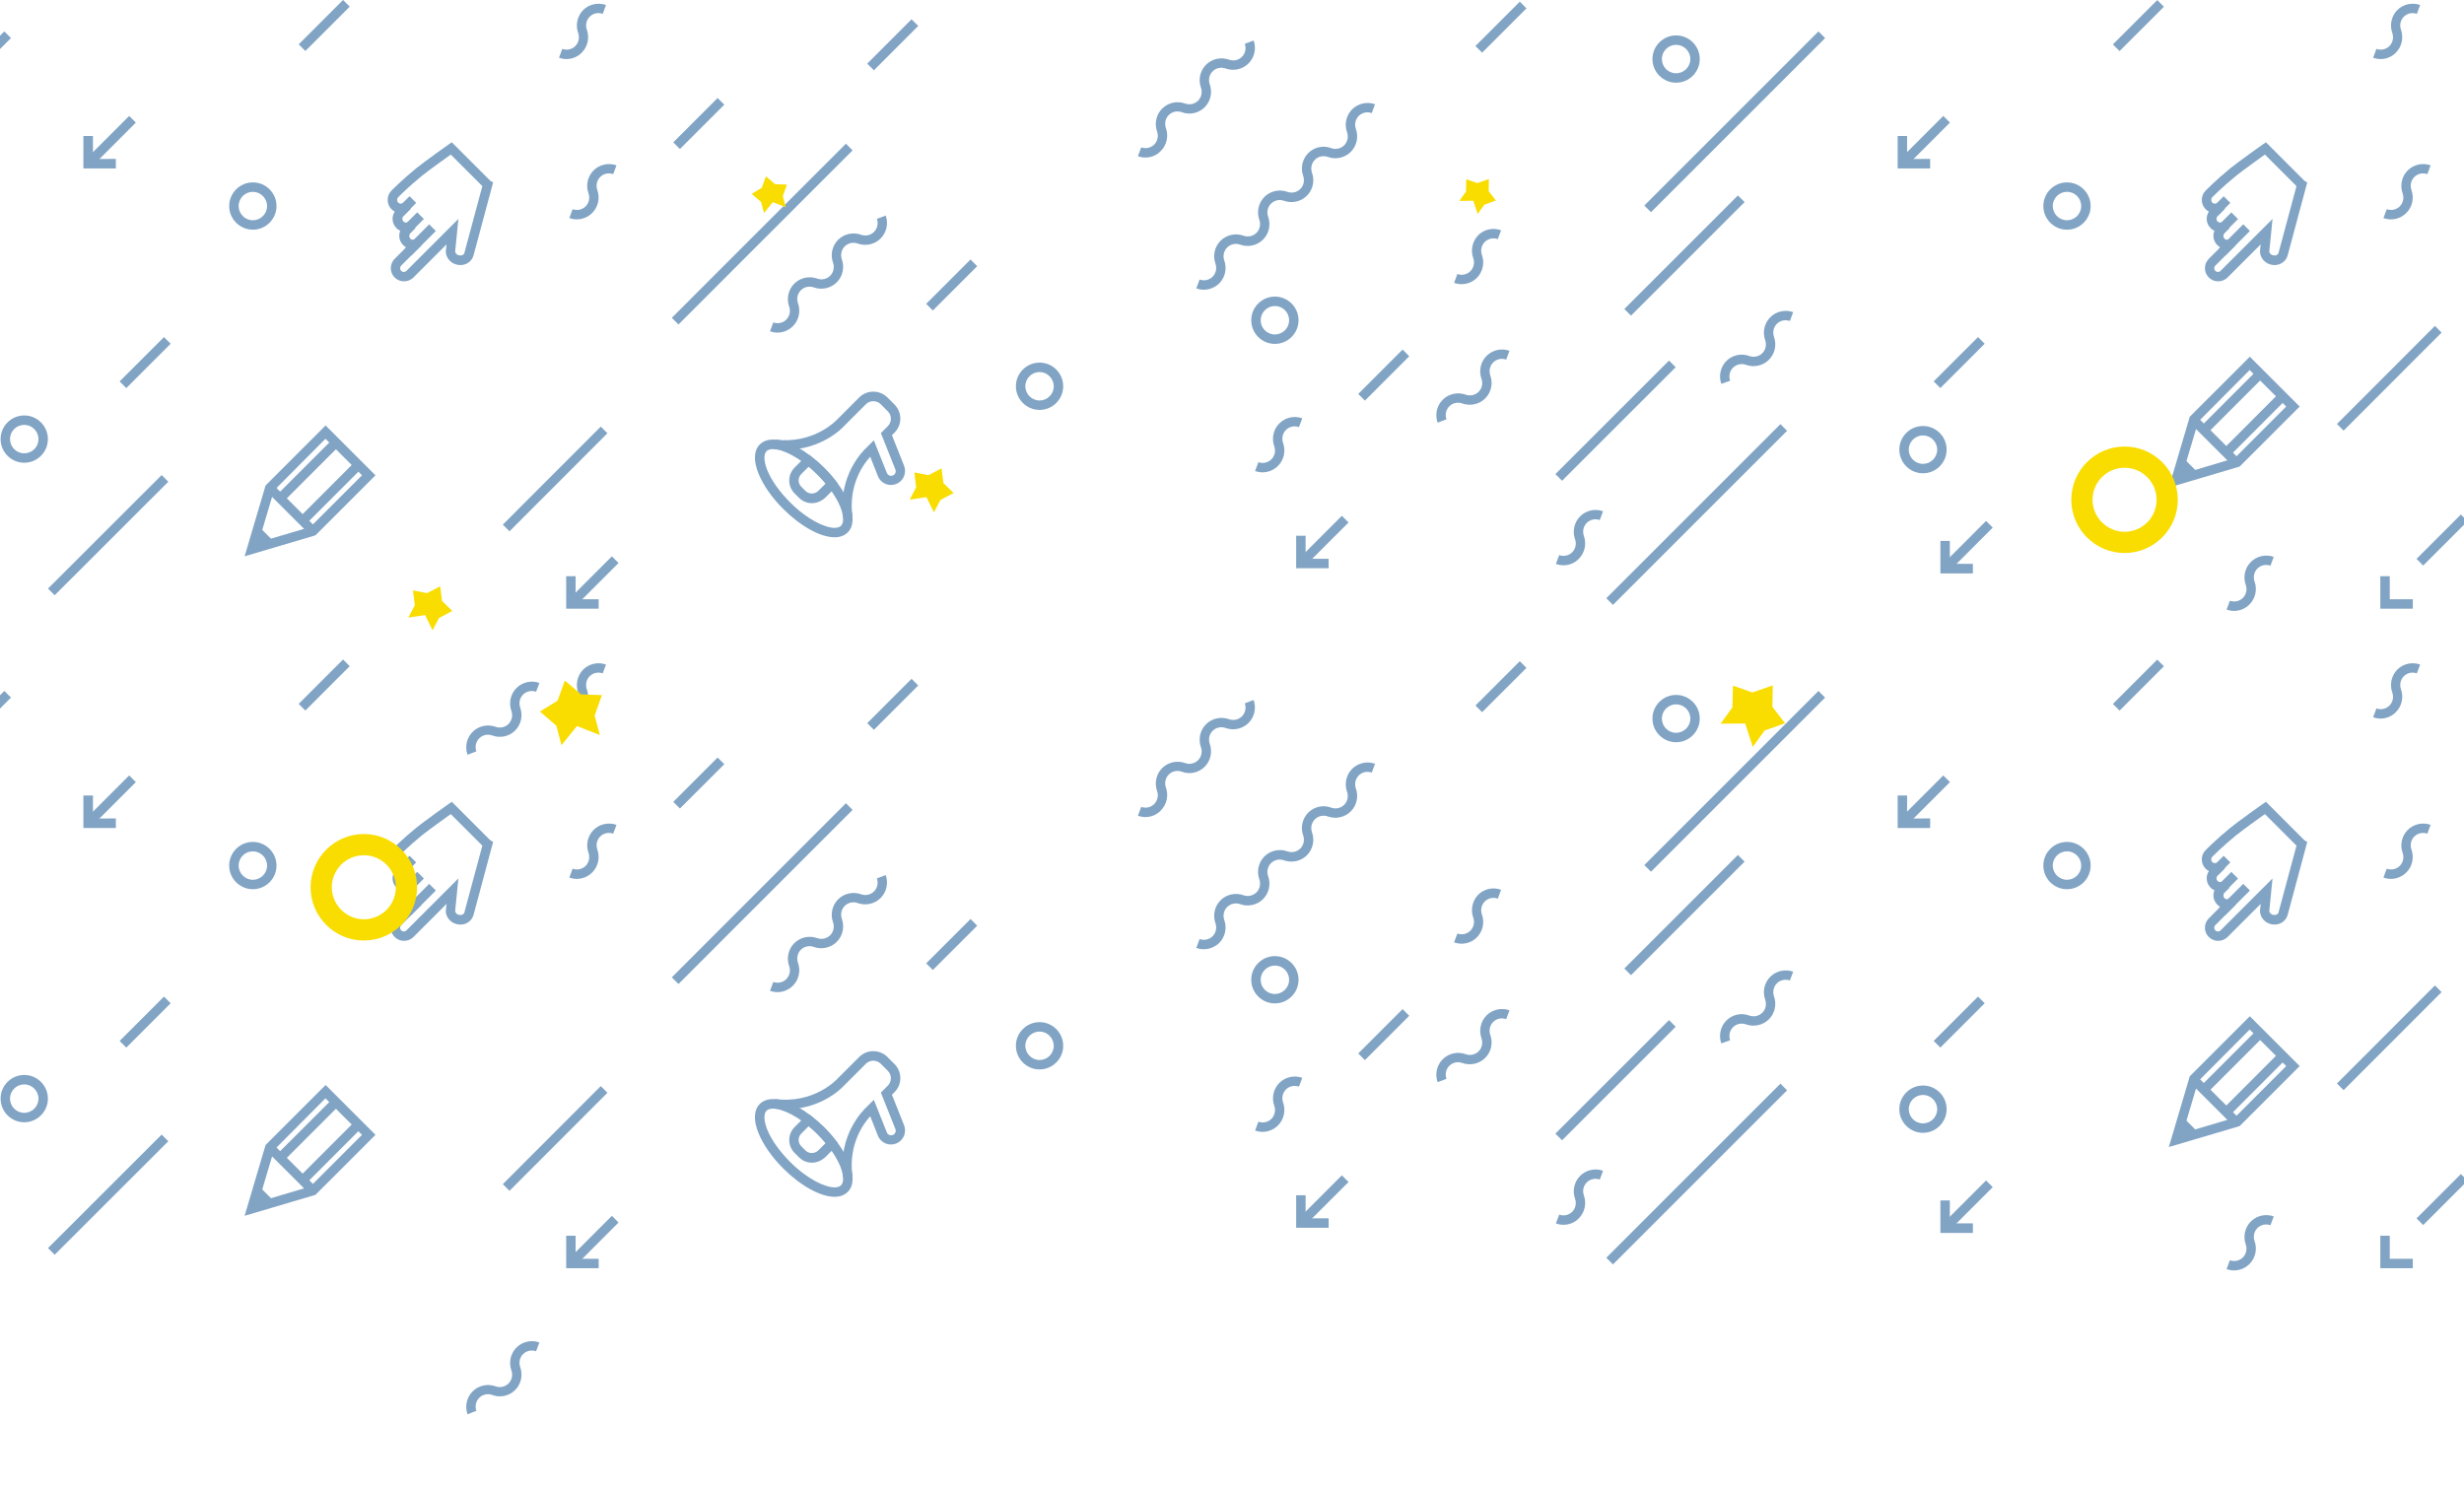<svg width="1920" height="1160" viewBox="0 0 1920 1160" fill="none" xmlns="http://www.w3.org/2000/svg">
<g opacity="0.5">
<path d="M441.417 560.026C439.434 560.026 437.45 559.676 435.584 558.976L438.15 552.094C441.65 553.377 445.616 552.56 448.299 549.877C450.866 547.311 451.799 543.344 450.516 539.728C448.299 533.546 449.816 526.546 454.365 521.88C459.031 517.214 466.031 515.698 472.213 517.914L469.647 524.797C466.147 523.513 462.181 524.33 459.498 527.013C456.932 529.579 455.998 533.546 457.282 537.162C459.498 543.344 457.982 550.344 453.315 555.01C450.166 558.276 445.85 560.026 441.417 560.026Z" fill="#03498A"/>
<path d="M1218.21 954.548C1216.23 954.548 1214.25 954.198 1212.38 953.499L1214.95 946.616C1218.45 947.899 1222.41 947.083 1225.1 944.4C1227.66 941.833 1228.6 937.867 1227.31 934.251C1225.1 928.068 1226.61 921.069 1231.28 916.403C1235.95 911.736 1242.94 910.22 1249.13 912.436L1246.56 919.319C1243.06 918.036 1239.09 918.852 1236.41 921.535C1233.85 924.102 1232.91 928.068 1234.2 931.684C1236.41 937.867 1234.9 944.866 1230.23 949.532C1226.96 952.915 1222.65 954.548 1218.21 954.548Z" fill="#03498A"/>
<path d="M1138.89 735.473C1136.91 735.473 1134.92 735.123 1133.06 734.423L1135.62 727.54C1139.12 728.823 1143.09 728.007 1145.77 725.324C1148.34 722.757 1149.27 718.791 1147.99 715.175C1145.77 708.992 1147.29 701.993 1151.84 697.327C1156.5 692.661 1163.5 691.144 1169.69 693.477L1167.12 700.36C1163.62 699.077 1159.65 699.893 1156.97 702.576C1154.4 705.143 1153.47 709.109 1154.75 712.725C1156.97 718.908 1155.45 725.907 1150.79 730.573C1147.64 733.723 1143.32 735.473 1138.89 735.473Z" fill="#03498A"/>
<path d="M449.466 684.962C447.482 684.962 445.499 684.612 443.633 683.912L446.199 677.029C449.699 678.312 453.665 677.496 456.348 674.813C458.914 672.246 459.848 668.28 458.565 664.664C456.348 658.481 457.865 651.482 462.531 646.816C467.197 642.15 474.196 640.633 480.379 642.849L477.812 649.732C474.313 648.449 470.347 649.265 467.664 651.949C465.097 654.515 464.164 658.481 465.447 662.097C467.664 668.28 466.147 675.279 461.481 679.945C458.215 683.212 453.898 684.962 449.466 684.962Z" fill="#03498A"/>
<path d="M983.833 882.115C981.85 882.115 979.866 881.765 978 881.065L980.566 874.182C984.066 875.466 988.032 874.649 990.715 871.966C993.282 869.4 994.215 865.433 992.932 861.817C990.715 855.634 992.232 848.635 996.898 843.969C1001.56 839.303 1008.56 837.786 1014.75 840.003L1012.18 846.885C1008.68 845.602 1004.71 846.419 1002.03 849.102C999.464 851.668 998.531 855.634 999.814 859.251C1002.03 865.433 1000.51 872.433 995.848 877.099C992.582 880.365 988.149 882.115 983.833 882.115Z" fill="#03498A"/>
<path d="M938.01 739.789C936.027 739.789 934.044 739.439 932.178 738.739L934.744 731.856C938.244 733.14 942.21 732.323 944.893 729.64C947.459 727.074 948.393 723.107 947.109 719.491C944.893 713.308 946.409 706.309 951.076 701.643C955.742 696.977 962.741 695.46 968.924 697.677C972.423 698.96 976.389 698.143 979.073 695.46C981.639 692.894 982.572 688.928 981.289 685.312C979.073 679.129 980.589 672.13 985.255 667.464C989.921 662.797 996.921 661.281 1003.1 663.497C1006.6 664.78 1010.57 663.964 1013.25 661.281C1015.82 658.714 1016.75 654.748 1015.47 651.132C1013.25 644.949 1014.77 637.95 1019.43 633.284C1024.1 628.618 1031.1 627.101 1037.28 629.434C1040.78 630.718 1044.75 629.901 1047.43 627.218C1050 624.652 1050.93 620.685 1049.65 617.069C1047.43 610.886 1048.95 603.887 1053.61 599.221C1058.28 594.555 1065.28 593.038 1071.46 595.255L1068.9 602.137C1065.4 600.854 1061.43 601.671 1058.75 604.354C1056.18 607.037 1055.25 610.886 1056.53 614.503C1058.75 620.685 1057.23 627.685 1052.56 632.351C1047.9 637.017 1040.9 638.533 1034.72 636.317C1031.22 635.034 1027.25 635.85 1024.57 638.533C1022 641.1 1021.07 645.066 1022.35 648.682C1024.57 654.865 1023.05 661.864 1018.38 666.53C1013.72 671.196 1006.72 672.713 1000.54 670.496C997.037 669.213 993.071 670.03 990.388 672.713C987.822 675.279 986.888 679.246 988.172 682.862C990.388 689.044 988.871 696.044 984.205 700.71C979.539 705.376 972.54 706.892 966.357 704.676C962.858 703.393 958.891 704.209 956.208 706.892C953.642 709.459 952.709 713.425 953.992 717.041C956.208 723.224 954.692 730.223 950.026 734.889C946.759 738.039 942.443 739.789 938.01 739.789Z" fill="#03498A"/>
<path d="M605.833 773.223C603.85 773.223 601.866 772.873 600 772.173L602.566 765.291C606.066 766.574 610.032 765.757 612.715 763.074C615.282 760.508 616.215 756.542 614.932 752.926C612.715 746.743 614.232 739.744 618.898 735.077C623.564 730.411 630.563 728.895 636.746 731.111C640.246 732.394 644.212 731.578 646.895 728.895C649.461 726.328 650.394 722.362 649.111 718.746C646.895 712.563 648.411 705.564 653.077 700.898C657.744 696.232 664.743 694.715 670.926 696.932C674.425 698.215 678.391 697.398 681.074 694.715C683.641 692.149 684.574 688.183 683.291 684.566L690.173 682C692.39 688.183 690.873 695.182 686.207 699.848C681.541 704.514 674.542 706.031 668.359 703.814C664.86 702.531 660.893 703.348 658.21 706.031C655.644 708.597 654.711 712.563 655.994 716.18C658.21 722.362 656.694 729.361 652.028 734.028C647.361 738.694 640.362 740.21 634.18 737.994C630.68 736.711 626.714 737.527 624.031 740.21C621.464 742.777 620.531 746.743 621.814 750.359C624.031 756.542 622.514 763.541 617.848 768.207C614.582 771.473 610.266 773.223 605.833 773.223Z" fill="#03498A"/>
<path d="M892.516 636.784C890.533 636.784 888.55 636.434 886.684 635.734L889.25 628.851C892.75 630.135 896.716 629.318 899.399 626.635C901.965 623.952 902.898 620.102 901.615 616.486C899.399 610.303 900.915 603.304 905.581 598.638C910.248 593.972 917.247 592.455 923.43 594.672C926.929 595.955 930.895 595.138 933.578 592.455C936.145 589.889 937.078 585.923 935.795 582.307C933.578 576.124 935.095 569.125 939.761 564.458C944.427 559.792 951.426 558.276 957.609 560.492C961.109 561.775 965.075 560.959 967.758 558.276C970.324 555.709 971.258 551.743 969.974 548.127L976.857 545.561C979.073 551.743 977.557 558.742 972.891 563.409C968.225 568.075 961.225 569.591 955.043 567.375C951.543 566.092 947.577 566.908 944.894 569.591C942.327 572.158 941.394 576.124 942.677 579.74C944.894 585.923 943.377 592.922 938.711 597.588C934.045 602.254 927.046 603.771 920.863 601.438C917.364 600.155 913.397 600.971 910.714 603.654C908.148 606.221 907.215 610.187 908.498 613.803C910.714 619.986 909.198 626.985 904.532 631.651C901.382 635.034 896.949 636.784 892.516 636.784Z" fill="#03498A"/>
<path d="M364.308 1102.23C362.091 1096.05 363.608 1089.05 368.274 1084.38C372.94 1079.72 379.939 1078.2 386.122 1080.42C389.621 1081.7 393.588 1080.89 396.271 1078.2C398.837 1075.64 399.77 1071.67 398.487 1068.05C396.271 1061.87 397.787 1054.87 402.453 1050.21C407.119 1045.54 414.119 1044.02 420.301 1046.24L417.735 1053.12C414.235 1051.84 410.269 1052.66 407.586 1055.34C405.02 1057.9 404.086 1061.87 405.37 1065.49C407.586 1071.67 406.07 1078.67 401.403 1083.34C396.737 1088 389.738 1089.52 383.555 1087.18C380.056 1085.9 376.09 1086.72 373.406 1089.4C370.84 1092.08 369.907 1095.93 371.19 1099.55L364.308 1102.23Z" fill="#03498A"/>
<path d="M1120.22 843.378C1118.01 837.195 1119.52 830.196 1124.19 825.529C1128.86 820.863 1135.86 819.347 1142.04 821.563C1145.54 822.846 1149.5 822.03 1152.19 819.347C1154.75 816.78 1155.69 812.814 1154.4 809.198C1152.19 803.015 1153.7 796.016 1158.37 791.35C1163.04 786.684 1170.03 785.167 1176.22 787.384L1173.65 794.266C1170.15 792.983 1166.19 793.8 1163.5 796.483C1160.94 799.049 1160 803.015 1161.29 806.632C1163.5 812.814 1161.99 819.813 1157.32 824.48C1152.65 829.146 1145.65 830.662 1139.47 828.446C1135.97 827.163 1132.01 827.979 1129.32 830.662C1126.76 833.229 1125.82 837.195 1127.11 840.811L1120.22 843.378Z" fill="#03498A"/>
<path d="M756.255 716.254L721.684 750.811L726.879 756.009L761.451 721.452L756.255 716.254Z" fill="#03498A"/>
<path d="M1092.92 786.451L1058.37 821.027L1063.56 826.222L1098.12 791.646L1092.92 786.451Z" fill="#03498A"/>
<path d="M468.134 846.46L391.795 922.885L396.994 928.078L473.333 851.653L468.134 846.46Z" fill="#03498A"/>
<path d="M127.784 776.704L93.213 811.261L98.409 816.459L132.98 781.902L127.784 776.704Z" fill="#03498A"/>
<path d="M710.306 529.029L675.754 563.601L680.952 568.796L715.504 534.224L710.306 529.029Z" fill="#03498A"/>
<path d="M559.18 590.371L524.623 624.938L529.82 630.133L564.377 595.567L559.18 590.371Z" fill="#03498A"/>
<path d="M267.315 514L232.748 548.557L237.944 553.754L272.51 519.197L267.315 514Z" fill="#03498A"/>
<path d="M1184.26 515.308L1149.69 549.864L1154.89 555.062L1189.46 520.506L1184.26 515.308Z" fill="#03498A"/>
<path d="M125.959 884.232L37.414 972.702L42.608 977.901L131.153 889.431L125.959 884.232Z" fill="#03498A"/>
<path d="M1300.53 795L1212 883.495L1217.2 888.693L1305.73 800.198L1300.53 795Z" fill="#03498A"/>
<path d="M659.156 625.987L523.486 761.695L528.684 766.891L664.354 631.183L659.156 625.987Z" fill="#03498A"/>
<path d="M1387.34 844.546L1251.65 980.235L1256.85 985.432L1392.53 849.743L1387.34 844.546Z" fill="#03498A"/>
<path d="M3.361 538.466L-132.328 674.155L-127.132 679.352L8.558 543.663L3.361 538.466Z" fill="#03498A"/>
<path d="M1045.62 916L1011.05 950.552L1016.24 955.75L1050.82 921.198L1045.62 916Z" fill="#03498A"/>
<path d="M1010 956.858V931.544H1017.35V949.509H1035.31V956.858H1010Z" fill="#03498A"/>
<path d="M476.793 947.583L442.236 982.149L447.434 987.345L481.99 952.779L476.793 947.583Z" fill="#03498A"/>
<path d="M441.182 988.378V963.064H448.531V981.029H466.496V988.378H441.182Z" fill="#03498A"/>
<path d="M1547.59 920L1513.03 954.562L1518.23 959.758L1552.79 925.197L1547.59 920Z" fill="#03498A"/>
<path d="M1512 960.896V935.582H1519.35V953.43H1537.31V960.896H1512Z" fill="#03498A"/>
<path d="M100.664 604.348L66.107 638.914L71.305 644.11L105.861 609.543L100.664 604.348Z" fill="#03498A"/>
<path d="M64.975 645.299V619.985H72.44V637.95L90.288 637.833V645.299H64.975Z" fill="#03498A"/>
<path d="M810.043 833.462C799.894 833.462 791.611 825.18 791.611 815.031C791.611 804.882 799.894 796.6 810.043 796.6C820.192 796.6 828.474 804.882 828.474 815.031C828.474 825.18 820.192 833.462 810.043 833.462ZM810.043 803.949C803.977 803.949 798.961 808.848 798.961 815.031C798.961 821.097 803.977 826.113 810.043 826.113C816.109 826.113 821.125 821.214 821.125 815.031C821.008 808.965 816.109 803.949 810.043 803.949Z" fill="#03498A"/>
<path d="M993.422 782.018C983.273 782.018 974.99 773.735 974.99 763.587C974.99 753.438 983.273 745.155 993.422 745.155C1003.57 745.155 1011.85 753.438 1011.85 763.587C1011.85 773.735 1003.57 782.018 993.422 782.018ZM993.422 752.504C987.356 752.504 982.339 757.521 982.339 763.587C982.339 769.653 987.239 774.669 993.422 774.669C999.488 774.669 1004.5 769.769 1004.5 763.587C1004.5 757.404 999.488 752.504 993.422 752.504Z" fill="#03498A"/>
<path d="M197.025 693.011C186.876 693.011 178.594 684.729 178.594 674.58C178.594 664.431 186.876 656.148 197.025 656.148C207.174 656.148 215.456 664.431 215.456 674.58C215.456 684.729 207.174 693.011 197.025 693.011ZM197.025 663.498C190.959 663.498 185.943 668.397 185.943 674.58C185.943 680.646 190.959 685.662 197.025 685.662C203.091 685.662 208.107 680.762 208.107 674.58C208.107 668.514 203.091 663.498 197.025 663.498Z" fill="#03498A"/>
<path d="M18.894 874.641C8.745 874.641 0.463 866.358 0.463 856.21C0.463 846.061 8.745 837.778 18.894 837.778C29.043 837.778 37.325 846.061 37.325 856.21C37.325 866.358 29.043 874.641 18.894 874.641ZM18.894 845.127C12.828 845.127 7.812 850.027 7.812 856.21C7.812 862.276 12.711 867.292 18.894 867.292C24.96 867.292 29.976 862.392 29.976 856.21C29.976 850.144 24.96 845.127 18.894 845.127Z" fill="#03498A"/>
<path d="M190.611 947.549L206.943 892.372L253.721 845.594L292.567 884.439L245.789 931.218L190.611 947.549ZM213.475 896.338L201.46 936.7L241.822 924.685L282.068 884.439L253.604 855.976L213.475 896.338Z" fill="#03498A"/>
<path d="M196.092 942.067L201.458 924.103L214.056 936.701L196.092 942.067Z" fill="#03498A"/>
<path d="M212.319 891.179L207.123 896.376L241.69 930.933L246.885 925.735L212.319 891.179Z" fill="#03498A"/>
<path d="M259.187 856.297L215.705 899.761L220.901 904.959L264.383 861.495L259.187 856.297Z" fill="#03498A"/>
<path d="M276.606 873.86L233.154 917.349L238.353 922.543L281.805 879.055L276.606 873.86Z" fill="#03498A"/>
<path d="M314.729 733.256C312.046 733.256 309.48 732.206 307.497 730.223C303.53 726.257 303.53 719.724 307.497 715.758L316.479 706.776C315.662 706.309 314.846 705.726 314.146 705.026C312.163 703.043 311.113 700.476 311.113 697.793C311.113 696.394 311.346 695.11 311.93 693.827C310.763 693.361 309.713 692.661 308.897 691.727C305.397 688.228 304.93 682.862 307.613 678.895C306.68 678.429 305.864 677.846 305.047 677.029C301.081 673.063 301.081 666.53 305.047 662.564C305.28 662.331 312.979 654.398 324.411 645.066C331.061 639.7 348.792 627.101 349.492 626.635L352.058 624.885L382.155 654.981L384.255 656.148L368.973 713.075C368.273 715.758 366.407 717.975 363.84 719.374C361.391 720.658 358.474 720.891 355.675 720.191C349.959 718.674 346.342 713.075 347.626 707.709L347.976 704.443L321.962 730.457C319.979 732.323 317.412 733.256 314.729 733.256ZM328.611 705.026L312.629 721.008C311.463 722.174 311.463 723.924 312.629 725.09C313.796 726.257 315.546 726.257 316.712 725.09L357.191 684.612L354.741 709.225C354.392 710.742 355.558 712.492 357.541 712.958C358.591 713.192 359.524 713.192 360.458 712.725C360.924 712.492 361.624 712.025 361.857 711.092L375.856 659.064L351.242 634.45C345.992 638.183 334.094 646.816 329.078 650.782C317.996 659.764 310.413 667.58 310.296 667.697C309.13 668.863 309.13 670.73 310.296 671.896C310.88 672.48 311.58 672.713 312.396 672.713C313.213 672.713 313.913 672.363 314.496 671.896L314.963 671.43L320.212 676.679L314.379 682.512C313.213 683.678 313.213 685.428 314.379 686.595C315.546 687.761 317.296 687.761 318.462 686.595L323.712 691.844L319.745 695.81C319.162 696.394 318.929 697.093 318.929 697.91C318.929 698.727 319.279 699.427 319.745 700.01C320.912 701.176 322.662 701.176 323.828 700.01L328.611 705.026Z" fill="#03498A"/>
<path d="M334.427 688.844L315.367 707.893L320.562 713.091L339.622 694.042L334.427 688.844Z" fill="#03498A"/>
<path d="M325.098 679.497L314.213 690.389L319.411 695.584L330.296 684.693L325.098 679.497Z" fill="#03498A"/>
<path d="M319.113 666.932L309.633 676.423L314.832 681.617L324.313 672.125L319.113 666.932Z" fill="#03498A"/>
<path d="M650.344 932.735C639.262 932.735 623.98 924.219 610.332 910.687C601.583 901.938 594.7 892.139 591.084 883.157C587.001 873.241 587.351 865.075 592.017 860.409C594.467 857.959 598.083 856.56 602.283 856.56C613.248 856.56 628.646 865.075 642.295 878.607C651.044 887.356 657.927 897.155 661.543 906.137C665.626 916.053 665.276 924.219 660.61 928.885C658.043 931.451 654.544 932.735 650.344 932.735ZM602.283 864.025C599.95 864.025 598.316 864.609 597.267 865.659C594.933 867.992 595.167 873.591 597.85 880.357C601.116 888.406 607.415 897.272 615.581 905.438C629.346 919.203 642.995 925.385 650.344 925.385C652.56 925.385 654.31 924.802 655.36 923.752C657.693 921.419 657.46 915.82 654.777 909.054C651.511 901.005 645.211 892.139 637.046 883.973C623.28 870.208 609.632 864.025 602.283 864.025Z" fill="#03498A"/>
<path d="M632.613 906.137C628.763 906.137 625.264 904.621 622.581 901.938L619.198 898.555C613.598 892.955 613.598 883.973 619.198 878.374L625.73 871.841C626.43 871.141 627.363 870.441 628.297 869.858L630.513 868.458L632.496 870.091C635.879 872.774 639.262 875.691 642.412 878.84C645.561 881.99 648.478 885.256 651.161 888.756L652.794 890.739L651.394 892.955C650.811 893.889 650.111 894.705 649.411 895.522L642.878 902.054C639.962 904.621 636.462 906.137 632.613 906.137ZM630.163 877.674L624.33 883.506C621.647 886.189 621.647 890.622 624.33 893.305L627.713 896.688C630.28 899.255 634.829 899.255 637.512 896.688L643.345 890.856C641.362 888.522 639.262 886.189 637.046 883.973C634.829 881.757 632.496 879.657 630.163 877.674Z" fill="#03498A"/>
<path d="M656.992 917.686C652.676 884.323 673.09 864.842 674.724 863.326L680.906 857.143L691.055 882.573C691.755 884.44 693.855 885.257 695.721 884.557C697.588 883.857 698.404 881.757 697.704 879.89L686.389 851.544L691.755 846.177C693.272 844.661 694.205 842.561 694.205 840.345C694.205 838.128 693.388 836.145 691.755 834.512L686.272 829.029C683.123 825.88 677.873 825.88 674.724 829.029L657.576 846.177C656.059 847.927 636.461 868.225 603.215 863.909L604.148 856.56C634.361 860.409 651.976 841.278 652.209 841.045L652.326 840.928L669.474 823.78C675.54 817.714 685.456 817.714 691.522 823.78L697.004 829.263C699.921 832.179 701.554 836.145 701.554 840.228C701.554 844.428 699.921 848.277 697.004 851.194L695.021 853.177L704.47 876.974C706.687 882.574 704.004 888.989 698.288 891.206C692.688 893.422 686.272 890.739 684.056 885.023L678.107 869.975C673.557 874.874 660.842 891.206 664.225 916.52L656.992 917.686Z" fill="#03498A"/>
<path d="M1855.03 560.026C1853.04 560.026 1851.06 559.676 1849.19 558.976L1851.76 552.094C1855.26 553.377 1859.23 552.56 1861.91 549.877C1864.48 547.311 1865.41 543.344 1864.13 539.728C1861.91 533.546 1863.43 526.546 1867.97 521.88C1872.64 517.214 1879.64 515.698 1885.82 517.914L1883.26 524.797C1879.76 523.513 1875.79 524.33 1873.11 527.013C1870.54 529.579 1869.61 533.546 1870.89 537.162C1873.11 543.344 1871.59 550.344 1866.92 555.01C1863.78 558.276 1859.46 560.026 1855.03 560.026Z" fill="#03498A"/>
<path d="M1863.08 684.962C1861.09 684.962 1859.11 684.612 1857.24 683.912L1859.81 677.029C1863.31 678.312 1867.28 677.496 1869.96 674.813C1872.53 672.246 1873.46 668.28 1872.18 664.664C1869.96 658.481 1871.48 651.482 1876.14 646.816C1880.81 642.15 1887.81 640.633 1893.99 642.849L1891.42 649.732C1887.92 648.449 1883.96 649.265 1881.27 651.949C1878.71 654.515 1877.78 658.481 1879.06 662.097C1881.27 668.28 1879.76 675.279 1875.09 679.945C1871.83 683.212 1867.51 684.962 1863.08 684.962Z" fill="#03498A"/>
<path d="M1740.83 990.115C1738.85 990.115 1736.87 989.765 1735 989.065L1737.57 982.182C1741.07 983.466 1745.03 982.649 1747.72 979.966C1750.28 977.4 1751.21 973.433 1749.93 969.817C1747.72 963.634 1749.23 956.635 1753.9 951.969C1758.56 947.303 1765.56 945.786 1771.75 948.003L1769.18 954.885C1765.68 953.602 1761.71 954.419 1759.03 957.102C1756.46 959.668 1755.53 963.634 1756.81 967.251C1759.03 973.433 1757.51 980.433 1752.85 985.099C1749.58 988.365 1745.27 990.115 1740.83 990.115Z" fill="#03498A"/>
<path d="M1341.28 813.164C1339.07 806.982 1340.58 799.982 1345.25 795.316C1349.92 790.65 1356.92 789.133 1363.1 791.467C1366.6 792.75 1370.56 791.933 1373.25 789.25C1375.81 786.684 1376.75 782.718 1375.46 779.101C1373.25 772.919 1374.76 765.919 1379.43 761.253C1384.1 756.587 1391.1 755.071 1397.28 757.287L1394.71 764.17C1391.21 762.886 1387.25 763.703 1384.56 766.386C1382 768.952 1381.06 772.919 1382.35 776.535C1384.56 782.718 1383.05 789.717 1378.38 794.383C1373.71 799.049 1366.71 800.566 1360.53 798.349C1357.03 797.066 1353.07 797.883 1350.38 800.566C1347.82 803.132 1346.88 807.098 1348.17 810.714L1341.28 813.164Z" fill="#03498A"/>
<path d="M1897.34 768L1821 844.425L1826.2 849.618L1902.54 773.193L1897.34 768Z" fill="#03498A"/>
<path d="M1541.33 776.679L1506.76 811.23L1511.95 816.429L1546.53 781.877L1541.33 776.679Z" fill="#03498A"/>
<path d="M1680.97 514.064L1646.4 548.621L1651.6 553.818L1686.16 519.262L1680.97 514.064Z" fill="#03498A"/>
<path d="M1354.23 666.312L1265.71 754.807L1270.91 760.004L1359.43 671.509L1354.23 666.312Z" fill="#03498A"/>
<path d="M1416.98 538.497L1281.29 674.187L1286.49 679.383L1422.18 543.694L1416.98 538.497Z" fill="#03498A"/>
<path d="M1917.56 915L1883 949.566L1888.2 954.762L1922.75 920.196L1917.56 915Z" fill="#03498A"/>
<path d="M1854.79 988.378V963.064H1862.14V981.029H1880.11V988.378H1854.79Z" fill="#03498A"/>
<path d="M1514.25 604.348L1479.69 638.914L1484.89 644.11L1519.45 609.543L1514.25 604.348Z" fill="#03498A"/>
<path d="M1478.7 645.299V619.985H1486.05V637.95L1504.01 637.833V645.299H1478.7Z" fill="#03498A"/>
<path d="M1610.64 693.011C1600.49 693.011 1592.21 684.729 1592.21 674.58C1592.21 664.431 1600.49 656.148 1610.64 656.148C1620.79 656.148 1629.07 664.431 1629.07 674.58C1629.07 684.729 1620.79 693.011 1610.64 693.011ZM1610.64 663.498C1604.57 663.498 1599.55 668.397 1599.55 674.58C1599.55 680.646 1604.57 685.662 1610.64 685.662C1616.7 685.662 1621.72 680.762 1621.72 674.58C1621.72 668.514 1616.82 663.498 1610.64 663.498Z" fill="#03498A"/>
<path d="M1306.05 578.457C1295.91 578.457 1287.62 570.175 1287.62 560.026C1287.62 549.877 1295.91 541.595 1306.05 541.595C1316.2 541.595 1324.49 549.877 1324.49 560.026C1324.49 570.175 1316.2 578.457 1306.05 578.457ZM1306.05 548.944C1299.99 548.944 1294.97 553.843 1294.97 560.026C1294.97 566.092 1299.87 571.108 1306.05 571.108C1312.12 571.108 1317.14 566.209 1317.14 560.026C1317.14 553.843 1312.12 548.944 1306.05 548.944Z" fill="#03498A"/>
<path d="M1498.43 882.863C1488.28 882.863 1480 874.58 1480 864.431C1480 854.282 1488.28 846 1498.43 846C1508.58 846 1516.86 854.282 1516.86 864.431C1516.86 874.58 1508.58 882.863 1498.43 882.863ZM1498.43 853.349C1492.37 853.349 1487.35 858.249 1487.35 864.431C1487.35 870.497 1492.25 875.513 1498.43 875.513C1504.5 875.513 1509.51 870.614 1509.51 864.431C1509.51 858.365 1504.5 853.349 1498.43 853.349Z" fill="#03498A"/>
<path d="M1711.2 838L1706 843.197L1740.57 877.754L1745.76 872.557L1711.2 838Z" fill="#03498A"/>
<path d="M1690 893.955L1706.33 838.778L1753.11 792L1791.96 830.846L1745.18 877.624L1690 893.955ZM1712.86 842.744L1700.85 883.107L1741.21 871.091L1781.46 830.846L1752.99 802.382L1712.86 842.744Z" fill="#03498A"/>
<path d="M1695.6 888.472L1700.85 870.508L1713.45 883.106L1695.6 888.472Z" fill="#03498A"/>
<path d="M1758.65 802.661L1715.17 846.125L1720.36 851.323L1763.84 807.859L1758.65 802.661Z" fill="#03498A"/>
<path d="M1776.02 820.318L1732.57 863.807L1737.77 869.001L1781.22 825.513L1776.02 820.318Z" fill="#03498A"/>
<path d="M1728.34 733.256C1725.66 733.256 1723.09 732.206 1721.11 730.223C1717.14 726.257 1717.14 719.724 1721.11 715.758L1730.09 706.776C1729.27 706.309 1728.46 705.726 1727.76 705.026C1725.77 703.043 1724.72 700.476 1724.72 697.793C1724.72 696.394 1724.96 695.11 1725.54 693.827C1724.37 693.361 1723.32 692.661 1722.51 691.727C1719.01 688.228 1718.54 682.862 1721.22 678.895C1720.29 678.429 1719.47 677.846 1718.66 677.029C1714.69 673.063 1714.69 666.53 1718.66 662.564C1718.89 662.331 1726.59 654.398 1738.02 645.066C1744.67 639.7 1762.4 627.101 1763.1 626.635L1765.67 624.885L1795.77 654.981L1797.87 656.148L1782.58 713.075C1781.88 715.758 1780.02 717.975 1777.45 719.374C1775 720.658 1772.09 720.891 1769.29 720.191C1763.57 718.674 1760.07 713.075 1761.24 707.709L1761.59 704.443L1735.57 730.457C1733.59 732.323 1731.02 733.256 1728.34 733.256ZM1742.22 705.026L1726.24 721.008C1725.07 722.174 1725.07 723.924 1726.24 725.09C1727.41 726.257 1729.16 726.257 1730.32 725.09L1770.8 684.612L1768.35 709.225C1768 710.742 1769.17 712.492 1771.15 712.958C1772.2 713.192 1773.14 713.192 1774.07 712.725C1774.54 712.492 1775.24 712.025 1775.47 711.092L1789.47 659.064L1764.85 634.45C1759.6 638.183 1747.71 646.816 1742.69 650.782C1731.61 659.764 1724.02 667.58 1723.91 667.697C1722.74 668.863 1722.74 670.73 1723.91 671.896C1724.49 672.48 1725.19 672.713 1726.01 672.713C1726.82 672.713 1727.52 672.363 1728.11 671.896L1728.57 671.43L1733.82 676.679L1727.99 682.512C1726.82 683.678 1726.82 685.428 1727.99 686.595C1729.16 687.761 1730.91 687.761 1732.07 686.595L1737.32 691.844L1733.36 695.81C1732.77 696.394 1732.54 697.093 1732.54 697.91C1732.54 698.727 1732.89 699.427 1733.36 700.01C1734.52 701.176 1736.27 701.176 1737.44 700.01L1742.22 705.026Z" fill="#03498A"/>
<path d="M1747.99 688.814L1728.93 707.863L1734.12 713.061L1753.18 694.013L1747.99 688.814Z" fill="#03498A"/>
<path d="M1738.71 679.527L1727.82 690.417L1733.02 695.613L1743.91 684.723L1738.71 679.527Z" fill="#03498A"/>
<path d="M1732.73 666.956L1723.25 676.447L1728.45 681.641L1737.93 672.15L1732.73 666.956Z" fill="#03498A"/>
</g>
<g opacity="0.5">
<path d="M441.417 46.026C439.434 46.026 437.45 45.676 435.584 44.976L438.15 38.093C441.65 39.377 445.616 38.56 448.299 35.877C450.866 33.311 451.799 29.345 450.516 25.728C448.299 19.546 449.816 12.546 454.365 7.88C459.031 3.214 466.031 1.698 472.213 3.914L469.647 10.796C466.147 9.513 462.181 10.33 459.498 13.013C456.932 15.579 455.998 19.546 457.282 23.162C459.498 29.345 457.982 36.344 453.315 41.01C450.166 44.276 445.85 46.026 441.417 46.026Z" fill="#03498A"/>
<path d="M1218.21 440.548C1216.23 440.548 1214.25 440.198 1212.38 439.499L1214.95 432.616C1218.45 433.899 1222.41 433.083 1225.1 430.4C1227.66 427.833 1228.6 423.867 1227.31 420.251C1225.1 414.068 1226.61 407.069 1231.28 402.403C1235.95 397.736 1242.94 396.22 1249.13 398.436L1246.56 405.319C1243.06 404.036 1239.09 404.852 1236.41 407.535C1233.85 410.102 1232.91 414.068 1234.2 417.684C1236.41 423.867 1234.9 430.866 1230.23 435.532C1226.96 438.915 1222.65 440.548 1218.21 440.548Z" fill="#03498A"/>
<path d="M1138.89 221.473C1136.91 221.473 1134.92 221.123 1133.06 220.423L1135.62 213.54C1139.12 214.823 1143.09 214.007 1145.77 211.324C1148.34 208.757 1149.27 204.791 1147.99 201.175C1145.77 194.992 1147.29 187.993 1151.84 183.327C1156.5 178.661 1163.5 177.144 1169.69 179.477L1167.12 186.36C1163.62 185.077 1159.65 185.893 1156.97 188.576C1154.4 191.143 1153.47 195.109 1154.75 198.725C1156.97 204.908 1155.45 211.907 1150.79 216.573C1147.64 219.723 1143.32 221.473 1138.89 221.473Z" fill="#03498A"/>
<path d="M449.466 170.962C447.482 170.962 445.499 170.612 443.633 169.912L446.199 163.029C449.699 164.312 453.665 163.496 456.348 160.813C458.914 158.246 459.848 154.28 458.565 150.664C456.348 144.481 457.865 137.482 462.531 132.816C467.197 128.15 474.196 126.633 480.379 128.849L477.812 135.732C474.313 134.449 470.347 135.265 467.664 137.949C465.097 140.515 464.164 144.481 465.447 148.097C467.664 154.28 466.147 161.279 461.481 165.945C458.215 169.212 453.898 170.962 449.466 170.962Z" fill="#03498A"/>
<path d="M983.833 368.115C981.85 368.115 979.866 367.765 978 367.065L980.566 360.182C984.066 361.466 988.032 360.649 990.715 357.966C993.282 355.4 994.215 351.433 992.932 347.817C990.715 341.634 992.232 334.635 996.898 329.969C1001.56 325.303 1008.56 323.786 1014.75 326.003L1012.18 332.885C1008.68 331.602 1004.71 332.419 1002.03 335.102C999.464 337.668 998.531 341.634 999.814 345.251C1002.03 351.433 1000.51 358.433 995.848 363.099C992.582 366.365 988.149 368.115 983.833 368.115Z" fill="#03498A"/>
<path d="M938.01 225.789C936.027 225.789 934.044 225.439 932.178 224.739L934.744 217.856C938.244 219.14 942.21 218.323 944.893 215.64C947.459 213.074 948.393 209.107 947.109 205.491C944.893 199.308 946.409 192.309 951.076 187.643C955.742 182.977 962.741 181.46 968.924 183.677C972.423 184.96 976.389 184.143 979.073 181.46C981.639 178.894 982.572 174.928 981.289 171.312C979.073 165.129 980.589 158.13 985.255 153.464C989.921 148.797 996.921 147.281 1003.1 149.497C1006.6 150.78 1010.57 149.964 1013.25 147.281C1015.82 144.714 1016.75 140.748 1015.47 137.132C1013.25 130.949 1014.77 123.95 1019.43 119.284C1024.1 114.618 1031.1 113.101 1037.28 115.434C1040.78 116.718 1044.75 115.901 1047.43 113.218C1050 110.652 1050.93 106.685 1049.65 103.069C1047.43 96.886 1048.95 89.887 1053.61 85.221C1058.28 80.555 1065.28 79.038 1071.46 81.255L1068.9 88.137C1065.4 86.854 1061.43 87.671 1058.75 90.354C1056.18 93.037 1055.25 96.886 1056.53 100.503C1058.75 106.685 1057.23 113.685 1052.56 118.351C1047.9 123.017 1040.9 124.533 1034.72 122.317C1031.22 121.034 1027.25 121.85 1024.57 124.533C1022 127.1 1021.07 131.066 1022.35 134.682C1024.57 140.865 1023.05 147.864 1018.38 152.53C1013.72 157.196 1006.72 158.713 1000.54 156.496C997.037 155.213 993.071 156.03 990.388 158.713C987.822 161.279 986.888 165.246 988.172 168.862C990.388 175.044 988.871 182.044 984.205 186.71C979.539 191.376 972.54 192.892 966.357 190.676C962.858 189.393 958.891 190.209 956.208 192.892C953.642 195.459 952.709 199.425 953.992 203.041C956.208 209.224 954.692 216.223 950.026 220.889C946.759 224.039 942.443 225.789 938.01 225.789Z" fill="#03498A"/>
<path d="M605.833 259.223C603.85 259.223 601.866 258.873 600 258.173L602.566 251.291C606.066 252.574 610.032 251.757 612.715 249.074C615.282 246.508 616.215 242.542 614.932 238.926C612.715 232.743 614.232 225.744 618.898 221.077C623.564 216.411 630.563 214.895 636.746 217.111C640.246 218.394 644.212 217.578 646.895 214.895C649.461 212.328 650.394 208.362 649.111 204.746C646.895 198.563 648.411 191.564 653.077 186.898C657.744 182.232 664.743 180.715 670.926 182.932C674.425 184.215 678.391 183.398 681.074 180.715C683.641 178.149 684.574 174.183 683.291 170.566L690.173 168C692.39 174.183 690.873 181.182 686.207 185.848C681.541 190.514 674.542 192.031 668.359 189.814C664.86 188.531 660.893 189.348 658.21 192.031C655.644 194.597 654.711 198.563 655.994 202.18C658.21 208.362 656.694 215.361 652.028 220.028C647.361 224.694 640.362 226.21 634.18 223.994C630.68 222.711 626.714 223.527 624.031 226.21C621.464 228.777 620.531 232.743 621.814 236.359C624.031 242.542 622.514 249.541 617.848 254.207C614.582 257.473 610.266 259.223 605.833 259.223Z" fill="#03498A"/>
<path d="M892.516 122.784C890.533 122.784 888.55 122.434 886.684 121.734L889.25 114.851C892.75 116.135 896.716 115.318 899.399 112.635C901.965 109.952 902.898 106.102 901.615 102.486C899.399 96.303 900.915 89.304 905.581 84.638C910.248 79.972 917.247 78.455 923.43 80.672C926.929 81.955 930.895 81.138 933.578 78.455C936.145 75.889 937.078 71.923 935.795 68.306C933.578 62.124 935.095 55.125 939.761 50.459C944.427 45.792 951.426 44.276 957.609 46.492C961.109 47.775 965.075 46.959 967.758 44.276C970.324 41.709 971.258 37.743 969.974 34.127L976.857 31.561C979.073 37.743 977.557 44.742 972.891 49.409C968.225 54.075 961.225 55.591 955.043 53.375C951.543 52.092 947.577 52.908 944.894 55.591C942.327 58.158 941.394 62.124 942.677 65.74C944.894 71.923 943.377 78.922 938.711 83.588C934.045 88.254 927.046 89.771 920.863 87.438C917.364 86.154 913.397 86.971 910.714 89.654C908.148 92.221 907.215 96.187 908.498 99.803C910.714 105.986 909.198 112.985 904.532 117.651C901.382 121.034 896.949 122.784 892.516 122.784Z" fill="#03498A"/>
<path d="M364.308 588.233C362.091 582.05 363.608 575.051 368.274 570.385C372.94 565.719 379.939 564.202 386.122 566.419C389.621 567.702 393.588 566.885 396.271 564.202C398.837 561.636 399.77 557.67 398.487 554.053C396.271 547.871 397.787 540.872 402.453 536.205C407.119 531.539 414.119 530.023 420.301 532.239L417.735 539.122C414.235 537.839 410.269 538.655 407.586 541.338C405.02 543.905 404.086 547.871 405.37 551.487C407.586 557.67 406.07 564.669 401.403 569.335C396.737 574.001 389.738 575.518 383.555 573.185C380.056 571.901 376.09 572.718 373.406 575.401C370.84 578.084 369.907 581.934 371.19 585.55L364.308 588.233Z" fill="#03498A"/>
<path d="M1120.22 329.378C1118.01 323.195 1119.52 316.196 1124.19 311.529C1128.86 306.863 1135.86 305.347 1142.04 307.563C1145.54 308.846 1149.5 308.03 1152.19 305.347C1154.75 302.78 1155.69 298.814 1154.4 295.198C1152.19 289.015 1153.7 282.016 1158.37 277.35C1163.04 272.684 1170.03 271.167 1176.22 273.384L1173.65 280.266C1170.15 278.983 1166.19 279.8 1163.5 282.483C1160.94 285.049 1160 289.015 1161.29 292.632C1163.5 298.814 1161.99 305.813 1157.32 310.48C1152.65 315.146 1145.65 316.662 1139.47 314.446C1135.97 313.163 1132.01 313.979 1129.32 316.662C1126.76 319.229 1125.82 323.195 1127.11 326.811L1120.22 329.378Z" fill="#03498A"/>
<path d="M756.255 202.254L721.684 236.811L726.879 242.009L761.451 207.452L756.255 202.254Z" fill="#03498A"/>
<path d="M1092.92 272.451L1058.37 307.027L1063.56 312.222L1098.12 277.646L1092.92 272.451Z" fill="#03498A"/>
<path d="M468.134 332.46L391.795 408.885L396.994 414.078L473.333 337.653L468.134 332.46Z" fill="#03498A"/>
<path d="M127.784 262.704L93.213 297.261L98.409 302.459L132.98 267.902L127.784 262.704Z" fill="#03498A"/>
<path d="M710.306 15.029L675.754 49.601L680.952 54.796L715.504 20.224L710.306 15.029Z" fill="#03498A"/>
<path d="M559.18 76.371L524.623 110.938L529.82 116.133L564.377 81.567L559.18 76.371Z" fill="#03498A"/>
<path d="M267.315 -7.5382e-05L232.748 34.557L237.944 39.754L272.51 5.197L267.315 -7.5382e-05Z" fill="#03498A"/>
<path d="M1184.26 1.308L1149.69 35.864L1154.89 41.062L1189.46 6.506L1184.26 1.308Z" fill="#03498A"/>
<path d="M125.959 370.232L37.414 458.702L42.608 463.901L131.153 375.431L125.959 370.232Z" fill="#03498A"/>
<path d="M1300.53 281L1212 369.495L1217.2 374.693L1305.73 286.198L1300.53 281Z" fill="#03498A"/>
<path d="M659.156 111.987L523.486 247.695L528.684 252.891L664.354 117.183L659.156 111.987Z" fill="#03498A"/>
<path d="M1387.34 330.546L1251.65 466.235L1256.85 471.432L1392.53 335.743L1387.34 330.546Z" fill="#03498A"/>
<path d="M3.361 24.466L-132.328 160.155L-127.132 165.352L8.558 29.663L3.361 24.466Z" fill="#03498A"/>
<path d="M1045.62 402L1011.05 436.552L1016.24 441.75L1050.82 407.198L1045.62 402Z" fill="#03498A"/>
<path d="M1010 442.858V417.544H1017.35V435.509H1035.31V442.858H1010Z" fill="#03498A"/>
<path d="M476.793 433.583L442.236 468.149L447.434 473.345L481.99 438.779L476.793 433.583Z" fill="#03498A"/>
<path d="M441.182 474.378V449.064H448.531V467.029H466.496V474.378H441.182Z" fill="#03498A"/>
<path d="M1547.59 406L1513.03 440.562L1518.23 445.758L1552.79 411.197L1547.59 406Z" fill="#03498A"/>
<path d="M1512 446.896V421.582H1519.35V439.43H1537.31V446.896H1512Z" fill="#03498A"/>
<path d="M100.664 90.348L66.107 124.914L71.305 130.11L105.861 95.543L100.664 90.348Z" fill="#03498A"/>
<path d="M64.975 131.299V105.985H72.44V123.95L90.288 123.833V131.299H64.975Z" fill="#03498A"/>
<path d="M810.043 319.462C799.894 319.462 791.611 311.18 791.611 301.031C791.611 290.882 799.894 282.6 810.043 282.6C820.192 282.6 828.474 290.882 828.474 301.031C828.474 311.18 820.192 319.462 810.043 319.462ZM810.043 289.949C803.977 289.949 798.961 294.848 798.961 301.031C798.961 307.097 803.977 312.113 810.043 312.113C816.109 312.113 821.125 307.214 821.125 301.031C821.008 294.965 816.109 289.949 810.043 289.949Z" fill="#03498A"/>
<path d="M993.422 268.018C983.273 268.018 974.99 259.735 974.99 249.587C974.99 239.438 983.273 231.155 993.422 231.155C1003.57 231.155 1011.85 239.438 1011.85 249.587C1011.85 259.735 1003.57 268.018 993.422 268.018ZM993.422 238.504C987.356 238.504 982.339 243.521 982.339 249.587C982.339 255.653 987.239 260.669 993.422 260.669C999.488 260.669 1004.5 255.769 1004.5 249.587C1004.5 243.404 999.488 238.504 993.422 238.504Z" fill="#03498A"/>
<path d="M197.025 179.011C186.876 179.011 178.594 170.729 178.594 160.58C178.594 150.431 186.876 142.148 197.025 142.148C207.174 142.148 215.456 150.431 215.456 160.58C215.456 170.729 207.174 179.011 197.025 179.011ZM197.025 149.498C190.959 149.498 185.943 154.397 185.943 160.58C185.943 166.646 190.959 171.662 197.025 171.662C203.091 171.662 208.107 166.762 208.107 160.58C208.107 154.514 203.091 149.498 197.025 149.498Z" fill="#03498A"/>
<path d="M18.894 360.641C8.745 360.641 0.463 352.358 0.463 342.21C0.463 332.061 8.745 323.778 18.894 323.778C29.043 323.778 37.325 332.061 37.325 342.21C37.325 352.358 29.043 360.641 18.894 360.641ZM18.894 331.127C12.828 331.127 7.812 336.027 7.812 342.21C7.812 348.276 12.711 353.292 18.894 353.292C24.96 353.292 29.976 348.392 29.976 342.21C29.976 336.144 24.96 331.127 18.894 331.127Z" fill="#03498A"/>
<path d="M190.611 433.549L206.943 378.372L253.721 331.594L292.567 370.439L245.789 417.218L190.611 433.549ZM213.475 382.338L201.46 422.7L241.822 410.685L282.068 370.439L253.604 341.976L213.475 382.338Z" fill="#03498A"/>
<path d="M196.092 428.067L201.458 410.103L214.056 422.701L196.092 428.067Z" fill="#03498A"/>
<path d="M212.319 377.179L207.123 382.376L241.69 416.933L246.885 411.735L212.319 377.179Z" fill="#03498A"/>
<path d="M259.187 342.297L215.705 385.761L220.901 390.959L264.383 347.495L259.187 342.297Z" fill="#03498A"/>
<path d="M276.606 359.86L233.154 403.349L238.353 408.543L281.805 365.055L276.606 359.86Z" fill="#03498A"/>
<path d="M314.729 219.256C312.046 219.256 309.48 218.206 307.497 216.223C303.53 212.257 303.53 205.724 307.497 201.758L316.479 192.776C315.662 192.309 314.846 191.726 314.146 191.026C312.163 189.043 311.113 186.476 311.113 183.793C311.113 182.394 311.346 181.11 311.93 179.827C310.763 179.361 309.713 178.661 308.897 177.727C305.397 174.228 304.93 168.862 307.613 164.895C306.68 164.429 305.864 163.846 305.047 163.029C301.081 159.063 301.081 152.53 305.047 148.564C305.28 148.331 312.979 140.398 324.411 131.066C331.061 125.7 348.792 113.101 349.492 112.635L352.058 110.885L382.155 140.981L384.255 142.148L368.973 199.075C368.273 201.758 366.407 203.975 363.84 205.374C361.391 206.658 358.474 206.891 355.675 206.191C349.959 204.674 346.342 199.075 347.626 193.709L347.976 190.443L321.962 216.457C319.979 218.323 317.412 219.256 314.729 219.256ZM328.611 191.026L312.629 207.008C311.463 208.174 311.463 209.924 312.629 211.09C313.796 212.257 315.546 212.257 316.712 211.09L357.191 170.612L354.741 195.225C354.392 196.742 355.558 198.492 357.541 198.958C358.591 199.192 359.524 199.192 360.458 198.725C360.924 198.492 361.624 198.025 361.857 197.092L375.856 145.064L351.242 120.45C345.992 124.183 334.094 132.816 329.078 136.782C317.996 145.764 310.413 153.58 310.296 153.697C309.13 154.863 309.13 156.73 310.296 157.896C310.88 158.48 311.58 158.713 312.396 158.713C313.213 158.713 313.913 158.363 314.496 157.896L314.963 157.43L320.212 162.679L314.379 168.512C313.213 169.678 313.213 171.428 314.379 172.595C315.546 173.761 317.296 173.761 318.462 172.595L323.712 177.844L319.745 181.81C319.162 182.394 318.929 183.093 318.929 183.91C318.929 184.727 319.279 185.427 319.745 186.01C320.912 187.176 322.662 187.176 323.828 186.01L328.611 191.026Z" fill="#03498A"/>
<path d="M334.427 174.844L315.367 193.893L320.562 199.091L339.622 180.042L334.427 174.844Z" fill="#03498A"/>
<path d="M325.098 165.497L314.213 176.389L319.411 181.584L330.296 170.693L325.098 165.497Z" fill="#03498A"/>
<path d="M319.113 152.932L309.633 162.423L314.832 167.617L324.313 158.125L319.113 152.932Z" fill="#03498A"/>
<path d="M650.344 418.735C639.262 418.735 623.98 410.219 610.332 396.687C601.583 387.938 594.7 378.139 591.084 369.157C587.001 359.241 587.351 351.075 592.017 346.409C594.467 343.959 598.083 342.56 602.283 342.56C613.248 342.56 628.646 351.075 642.295 364.607C651.044 373.356 657.927 383.155 661.543 392.137C665.626 402.053 665.276 410.219 660.61 414.885C658.043 417.451 654.544 418.735 650.344 418.735ZM602.283 350.025C599.95 350.025 598.316 350.609 597.267 351.659C594.933 353.992 595.167 359.591 597.85 366.357C601.116 374.406 607.415 383.272 615.581 391.438C629.346 405.203 642.995 411.385 650.344 411.385C652.56 411.385 654.31 410.802 655.36 409.752C657.693 407.419 657.46 401.82 654.777 395.054C651.511 387.005 645.211 378.139 637.046 369.973C623.28 356.208 609.632 350.025 602.283 350.025Z" fill="#03498A"/>
<path d="M632.613 392.137C628.763 392.137 625.264 390.621 622.581 387.938L619.198 384.555C613.598 378.955 613.598 369.973 619.198 364.374L625.73 357.841C626.43 357.141 627.363 356.441 628.297 355.858L630.513 354.458L632.496 356.091C635.879 358.774 639.262 361.691 642.412 364.84C645.561 367.99 648.478 371.256 651.161 374.756L652.794 376.739L651.394 378.955C650.811 379.889 650.111 380.705 649.411 381.522L642.878 388.054C639.962 390.621 636.462 392.137 632.613 392.137ZM630.163 363.674L624.33 369.506C621.647 372.189 621.647 376.622 624.33 379.305L627.713 382.688C630.28 385.255 634.829 385.255 637.512 382.688L643.345 376.856C641.362 374.522 639.262 372.189 637.046 369.973C634.829 367.757 632.496 365.657 630.163 363.674Z" fill="#03498A"/>
<path d="M656.992 403.686C652.676 370.323 673.09 350.842 674.724 349.326L680.906 343.143L691.055 368.573C691.755 370.44 693.855 371.257 695.721 370.557C697.588 369.857 698.404 367.757 697.704 365.89L686.389 337.544L691.755 332.177C693.272 330.661 694.205 328.561 694.205 326.345C694.205 324.128 693.388 322.145 691.755 320.512L686.272 315.029C683.123 311.88 677.873 311.88 674.724 315.029L657.576 332.177C656.059 333.927 636.461 354.225 603.215 349.909L604.148 342.56C634.361 346.409 651.976 327.278 652.209 327.045L652.326 326.928L669.474 309.78C675.54 303.714 685.456 303.714 691.522 309.78L697.004 315.263C699.921 318.179 701.554 322.145 701.554 326.228C701.554 330.428 699.921 334.277 697.004 337.194L695.021 339.177L704.47 362.974C706.687 368.574 704.004 374.989 698.288 377.206C692.688 379.422 686.272 376.739 684.056 371.023L678.107 355.975C673.557 360.874 660.842 377.206 664.225 402.52L656.992 403.686Z" fill="#03498A"/>
<path d="M1855.03 46.026C1853.04 46.026 1851.06 45.676 1849.19 44.976L1851.76 38.093C1855.26 39.377 1859.23 38.56 1861.91 35.877C1864.48 33.311 1865.41 29.345 1864.13 25.728C1861.91 19.546 1863.43 12.546 1867.97 7.88C1872.64 3.214 1879.64 1.698 1885.82 3.914L1883.26 10.796C1879.76 9.513 1875.79 10.33 1873.11 13.013C1870.54 15.579 1869.61 19.546 1870.89 23.162C1873.11 29.345 1871.59 36.344 1866.92 41.01C1863.78 44.276 1859.46 46.026 1855.03 46.026Z" fill="#03498A"/>
<path d="M1863.08 170.962C1861.09 170.962 1859.11 170.612 1857.24 169.912L1859.81 163.029C1863.31 164.312 1867.28 163.496 1869.96 160.813C1872.53 158.246 1873.46 154.28 1872.18 150.664C1869.96 144.481 1871.48 137.482 1876.14 132.816C1880.81 128.15 1887.81 126.633 1893.99 128.849L1891.42 135.732C1887.92 134.449 1883.96 135.265 1881.27 137.949C1878.71 140.515 1877.78 144.481 1879.06 148.097C1881.27 154.28 1879.76 161.279 1875.09 165.945C1871.83 169.212 1867.51 170.962 1863.08 170.962Z" fill="#03498A"/>
<path d="M1740.83 476.115C1738.85 476.115 1736.87 475.765 1735 475.065L1737.57 468.182C1741.07 469.466 1745.03 468.649 1747.72 465.966C1750.28 463.4 1751.21 459.433 1749.93 455.817C1747.72 449.634 1749.23 442.635 1753.9 437.969C1758.56 433.303 1765.56 431.786 1771.75 434.003L1769.18 440.885C1765.68 439.602 1761.71 440.419 1759.03 443.102C1756.46 445.668 1755.53 449.634 1756.81 453.251C1759.03 459.433 1757.51 466.433 1752.85 471.099C1749.58 474.365 1745.27 476.115 1740.83 476.115Z" fill="#03498A"/>
<path d="M1341.28 299.164C1339.07 292.982 1340.58 285.982 1345.25 281.316C1349.92 276.65 1356.92 275.133 1363.1 277.467C1366.6 278.75 1370.56 277.933 1373.25 275.25C1375.81 272.684 1376.75 268.718 1375.46 265.101C1373.25 258.919 1374.76 251.919 1379.43 247.253C1384.1 242.587 1391.1 241.071 1397.28 243.287L1394.71 250.17C1391.21 248.886 1387.25 249.703 1384.56 252.386C1382 254.952 1381.06 258.919 1382.35 262.535C1384.56 268.718 1383.05 275.717 1378.38 280.383C1373.71 285.049 1366.71 286.566 1360.53 284.349C1357.03 283.066 1353.07 283.883 1350.38 286.566C1347.82 289.132 1346.88 293.098 1348.17 296.714L1341.28 299.164Z" fill="#03498A"/>
<path d="M1897.34 254L1821 330.425L1826.2 335.618L1902.54 259.193L1897.34 254Z" fill="#03498A"/>
<path d="M1541.33 262.679L1506.76 297.23L1511.95 302.429L1546.53 267.877L1541.33 262.679Z" fill="#03498A"/>
<path d="M1680.97 0.064L1646.4 34.621L1651.6 39.818L1686.16 5.262L1680.97 0.064Z" fill="#03498A"/>
<path d="M1354.23 152.312L1265.71 240.807L1270.91 246.004L1359.43 157.509L1354.23 152.312Z" fill="#03498A"/>
<path d="M1416.98 24.497L1281.29 160.187L1286.49 165.383L1422.18 29.694L1416.98 24.497Z" fill="#03498A"/>
<path d="M1917.56 401L1883 435.566L1888.2 440.762L1922.75 406.196L1917.56 401Z" fill="#03498A"/>
<path d="M1854.79 474.378V449.064H1862.14V467.029H1880.11V474.378H1854.79Z" fill="#03498A"/>
<path d="M1514.25 90.348L1479.69 124.914L1484.89 130.11L1519.45 95.543L1514.25 90.348Z" fill="#03498A"/>
<path d="M1478.7 131.299V105.985H1486.05V123.95L1504.01 123.833V131.299H1478.7Z" fill="#03498A"/>
<path d="M1610.64 179.011C1600.49 179.011 1592.21 170.729 1592.21 160.58C1592.21 150.431 1600.49 142.148 1610.64 142.148C1620.79 142.148 1629.07 150.431 1629.07 160.58C1629.07 170.729 1620.79 179.011 1610.64 179.011ZM1610.64 149.498C1604.57 149.498 1599.55 154.397 1599.55 160.58C1599.55 166.646 1604.57 171.662 1610.64 171.662C1616.7 171.662 1621.72 166.762 1621.72 160.58C1621.72 154.514 1616.82 149.498 1610.64 149.498Z" fill="#03498A"/>
<path d="M1306.05 64.457C1295.91 64.457 1287.62 56.175 1287.62 46.026C1287.62 35.877 1295.91 27.595 1306.05 27.595C1316.2 27.595 1324.49 35.877 1324.49 46.026C1324.49 56.175 1316.2 64.457 1306.05 64.457ZM1306.05 34.944C1299.99 34.944 1294.97 39.843 1294.97 46.026C1294.97 52.092 1299.87 57.108 1306.05 57.108C1312.12 57.108 1317.14 52.209 1317.14 46.026C1317.14 39.843 1312.12 34.944 1306.05 34.944Z" fill="#03498A"/>
<path d="M1498.43 368.863C1488.28 368.863 1480 360.58 1480 350.431C1480 340.282 1488.28 332 1498.43 332C1508.58 332 1516.86 340.282 1516.86 350.431C1516.86 360.58 1508.58 368.863 1498.43 368.863ZM1498.43 339.349C1492.37 339.349 1487.35 344.249 1487.35 350.431C1487.35 356.497 1492.25 361.513 1498.43 361.513C1504.5 361.513 1509.51 356.614 1509.51 350.431C1509.51 344.365 1504.5 339.349 1498.43 339.349Z" fill="#03498A"/>
<path d="M1711.2 324L1706 329.197L1740.57 363.754L1745.76 358.557L1711.2 324Z" fill="#03498A"/>
<path d="M1690 379.955L1706.33 324.778L1753.11 278L1791.96 316.846L1745.18 363.624L1690 379.955ZM1712.86 328.744L1700.85 369.107L1741.21 357.091L1781.46 316.846L1752.99 288.382L1712.86 328.744Z" fill="#03498A"/>
<path d="M1695.6 374.472L1700.85 356.508L1713.45 369.106L1695.6 374.472Z" fill="#03498A"/>
<path d="M1758.65 288.661L1715.17 332.125L1720.36 337.323L1763.84 293.859L1758.65 288.661Z" fill="#03498A"/>
<path d="M1776.02 306.318L1732.57 349.807L1737.77 355.001L1781.22 311.513L1776.02 306.318Z" fill="#03498A"/>
<path d="M1728.34 219.256C1725.66 219.256 1723.09 218.206 1721.11 216.223C1717.14 212.257 1717.14 205.724 1721.11 201.758L1730.09 192.776C1729.27 192.309 1728.46 191.726 1727.76 191.026C1725.77 189.043 1724.72 186.476 1724.72 183.793C1724.72 182.394 1724.96 181.11 1725.54 179.827C1724.37 179.361 1723.32 178.661 1722.51 177.727C1719.01 174.228 1718.54 168.862 1721.22 164.895C1720.29 164.429 1719.47 163.846 1718.66 163.029C1714.69 159.063 1714.69 152.53 1718.66 148.564C1718.89 148.331 1726.59 140.398 1738.02 131.066C1744.67 125.7 1762.4 113.101 1763.1 112.635L1765.67 110.885L1795.77 140.981L1797.87 142.148L1782.58 199.075C1781.88 201.758 1780.02 203.975 1777.45 205.374C1775 206.658 1772.09 206.891 1769.29 206.191C1763.57 204.674 1760.07 199.075 1761.24 193.709L1761.59 190.443L1735.57 216.457C1733.59 218.323 1731.02 219.256 1728.34 219.256ZM1742.22 191.026L1726.24 207.008C1725.07 208.174 1725.07 209.924 1726.24 211.09C1727.41 212.257 1729.16 212.257 1730.32 211.09L1770.8 170.612L1768.35 195.225C1768 196.742 1769.17 198.492 1771.15 198.958C1772.2 199.192 1773.14 199.192 1774.07 198.725C1774.54 198.492 1775.24 198.025 1775.47 197.092L1789.47 145.064L1764.85 120.45C1759.6 124.183 1747.71 132.816 1742.69 136.782C1731.61 145.764 1724.02 153.58 1723.91 153.697C1722.74 154.863 1722.74 156.73 1723.91 157.896C1724.49 158.48 1725.19 158.713 1726.01 158.713C1726.82 158.713 1727.52 158.363 1728.11 157.896L1728.57 157.43L1733.82 162.679L1727.99 168.512C1726.82 169.678 1726.82 171.428 1727.99 172.595C1729.16 173.761 1730.91 173.761 1732.07 172.595L1737.32 177.844L1733.36 181.81C1732.77 182.394 1732.54 183.093 1732.54 183.91C1732.54 184.727 1732.89 185.427 1733.36 186.01C1734.52 187.176 1736.27 187.176 1737.44 186.01L1742.22 191.026Z" fill="#03498A"/>
<path d="M1747.99 174.814L1728.93 193.863L1734.12 199.061L1753.18 180.013L1747.99 174.814Z" fill="#03498A"/>
<path d="M1738.71 165.527L1727.82 176.417L1733.02 181.613L1743.91 170.723L1738.71 165.527Z" fill="#03498A"/>
<path d="M1732.73 152.956L1723.25 162.447L1728.45 167.641L1737.93 158.15L1732.73 152.956Z" fill="#03498A"/>
</g>
<path d="M1655.5 431C1632.65 431 1614 412.351 1614 389.5C1614 366.649 1632.65 348 1655.5 348C1678.35 348 1697 366.649 1697 389.5C1697 412.351 1678.35 431 1655.5 431ZM1655.5 364.547C1641.84 364.547 1630.55 375.579 1630.55 389.5C1630.55 403.158 1641.84 414.453 1655.5 414.453C1669.16 414.453 1680.45 403.421 1680.45 389.5C1680.45 375.842 1669.42 364.547 1655.5 364.547Z" fill="#F9DD00"/>
<path d="M283.5 733C260.649 733 242 714.351 242 691.5C242 668.649 260.649 650 283.5 650C306.351 650 325 668.649 325 691.5C325 714.351 306.351 733 283.5 733ZM283.5 666.547C269.842 666.547 258.548 677.579 258.548 691.5C258.548 705.158 269.842 716.453 283.5 716.453C297.158 716.453 308.452 705.421 308.452 691.5C308.452 677.842 297.421 666.547 283.5 666.547Z" fill="#F9DD00"/>
<path d="M440.164 530.409L452.909 541.212L469.029 541.722L463.375 557.652L467.405 572.844L449.565 565.852L437.536 580.766L433.506 565.574L420.7 554.54L434.449 546.108L440.164 530.409Z" fill="#F9DD00"/>
<path d="M1381.37 534.153L1381.08 550.857L1390.9 563.655L1374.99 569.369L1365.79 582.11L1359.9 563.876L1340.74 564.013L1349.94 551.273L1350.37 534.374L1365.6 539.673L1381.37 534.153Z" fill="#F9DD00"/>
<path d="M596.824 137.434L604.06 143.568L613.215 143.858L610.004 152.904L612.292 161.531L602.162 157.56L595.331 166.029L593.043 157.402L585.771 151.137L593.578 146.349L596.824 137.434Z" fill="#F9DD00"/>
<path d="M1160.15 139.527L1160.03 149.013L1165.63 156.257L1156.61 159.539L1151.41 166.796L1148.03 156.456L1137.15 156.578L1142.34 149.322L1142.55 139.725L1151.21 142.698L1160.15 139.527Z" fill="#F9DD00"/>
<path d="M343.01 456.937L344.452 468.378L352.415 476.159L342.106 481.624L337.067 491.232L331.255 479.352L318.177 481.325L323.216 471.717L321.851 460.129L332.778 462.255L343.01 456.937Z" fill="#F9DD00"/>
<path d="M733.671 365.015L735.113 376.456L743.075 384.237L732.766 389.702L727.727 399.31L721.915 387.43L708.837 389.403L713.876 379.795L712.511 368.207L723.438 370.334L733.671 365.015Z" fill="#F9DD00"/>
</svg>
